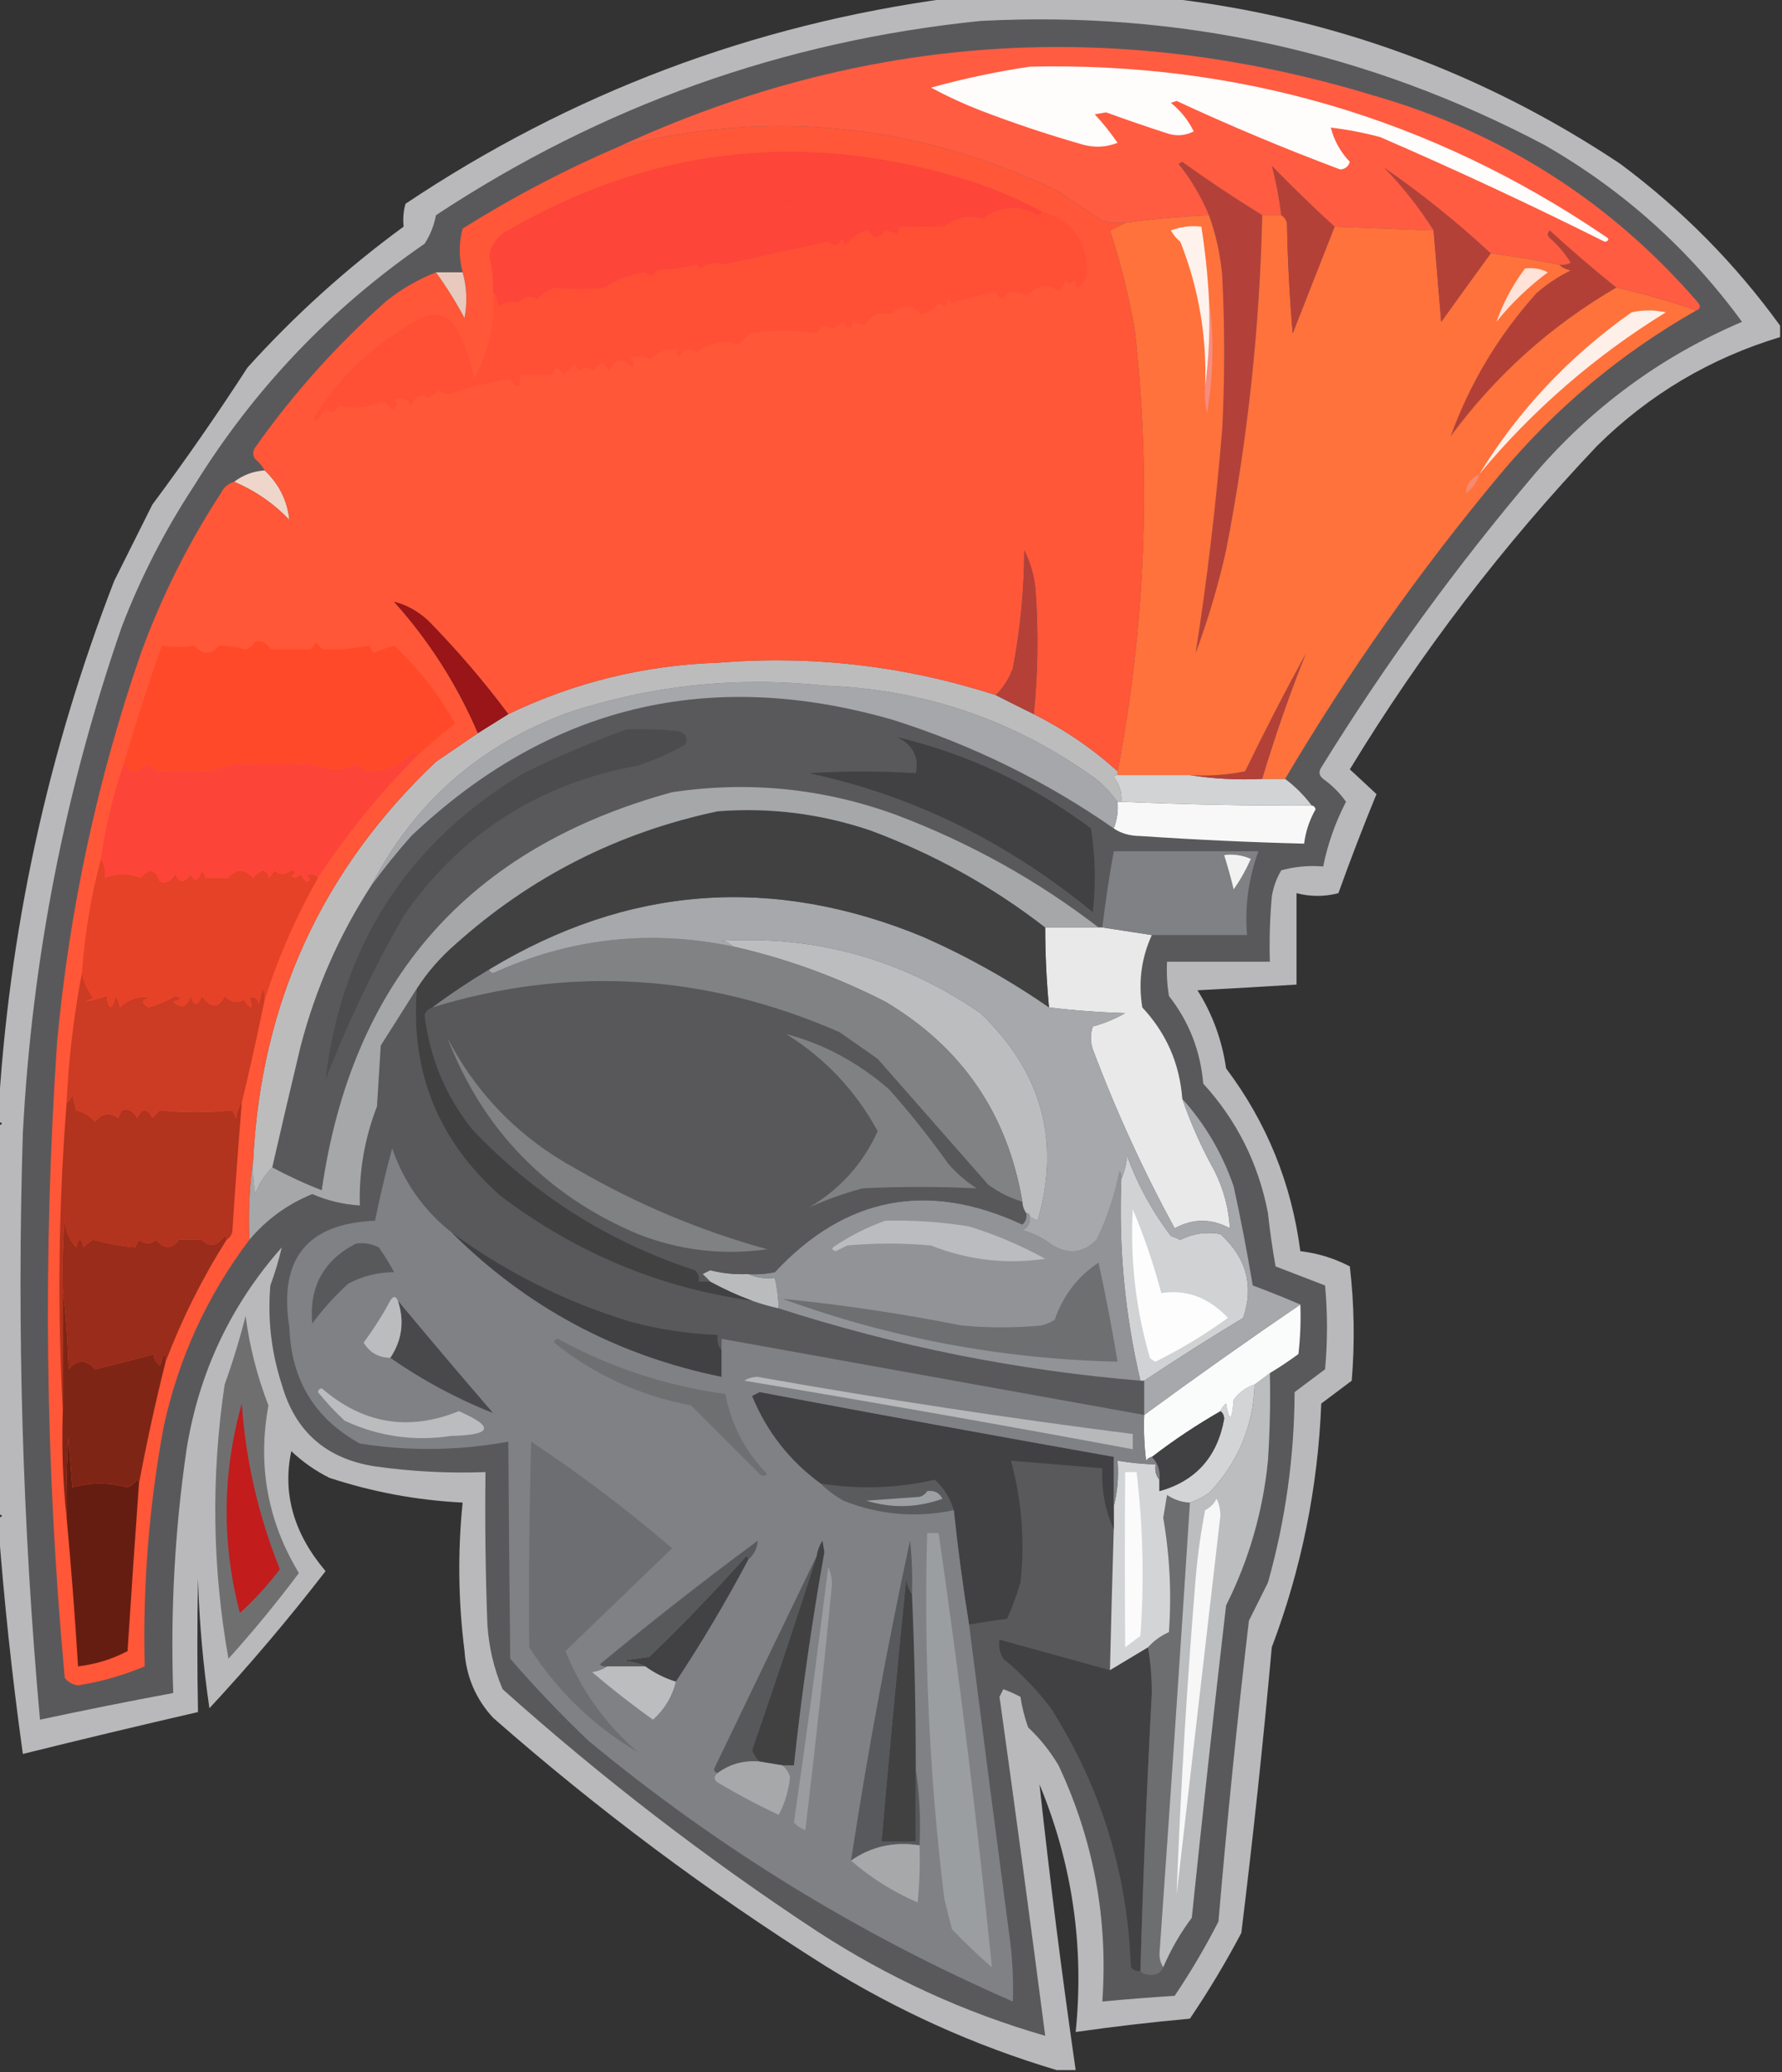 <?xml version="1.0" encoding="UTF-8"?>
<!DOCTYPE svg PUBLIC "-//W3C//DTD SVG 1.1//EN" "http://www.w3.org/Graphics/SVG/1.1/DTD/svg11.dtd">
<svg xmlns="http://www.w3.org/2000/svg" version="1.1" width="468px" height="544px" style="shape-rendering:geometricPrecision; text-rendering:geometricPrecision; image-rendering:optimizeQuality; fill-rule:evenodd; clip-rule:evenodd" xmlns:xlink="http://www.w3.org/1999/xlink">
<rect width="100%" height="100%" fill="#333333" stroke="none"/>
<g><path style="opacity:0.857" fill="#cfd0d2" d="M 249.5,-0.5 C 268.5,-0.5 287.5,-0.5 306.5,-0.5C 349.694,4.434 389.361,18.934 425.5,43C 441.735,55.068 455.735,69.235 467.5,85.5C 467.5,86.5 467.5,87.5 467.5,88.5C 449.118,94.062 433.118,103.562 419.5,117C 394.767,143.057 373.1,171.39 354.5,202C 356.875,204.176 359.208,206.343 361.5,208.5C 357.97,217.088 354.637,225.755 351.5,234.5C 347.861,235.46 344.195,235.46 340.5,234.5C 340.5,242.5 340.5,250.5 340.5,258.5C 331.841,259.037 323.174,259.537 314.5,260C 318.448,266.284 320.948,273.118 322,280.5C 332.686,294.707 339.186,310.707 341.5,328.5C 346.067,329.022 350.4,330.355 354.5,332.5C 355.666,342.483 355.832,352.483 355,362.5C 352.333,364.5 349.667,366.5 347,368.5C 346.118,390.576 341.785,411.909 334,432.5C 331.743,457.556 329.076,482.556 326,507.5C 321.898,515.262 317.398,522.762 312.5,530C 302.456,530.912 292.456,532.079 282.5,533.5C 284.782,510.969 281.615,489.303 273,468.5C 275.721,493.505 278.888,518.505 282.5,543.5C 280.833,543.5 279.167,543.5 277.5,543.5C 256.01,537.092 235.677,527.925 216.5,516C 185.805,496.643 156.805,474.977 129.5,451C 124.955,446.072 122.455,440.239 122,433.5C 120.349,420.487 120.183,407.487 121.5,394.5C 109.521,393.904 97.854,391.737 86.5,388C 82.817,386.159 79.484,383.826 76.5,381C 74.154,392.159 77.154,402.659 85.5,412.5C 75.896,424.94 65.73,436.94 55,448.5C 53.34,437.225 52.34,425.892 52,414.5C 51.778,426.173 51.778,437.84 52,449.5C 36.637,453.039 21.304,456.706 6,460.5C 3.167,440.11 1,419.776 -0.5,399.5C -0.5,399.167 -0.5,398.833 -0.5,398.5C 0.833,398.167 0.833,397.833 -0.5,397.5C -0.5,363.5 -0.5,329.5 -0.5,295.5C 0.833,295.167 0.833,294.833 -0.5,294.5C -0.5,294.167 -0.5,293.833 -0.5,293.5C 2.21,244.981 12.377,197.981 30,152.5C 33.333,145.833 36.667,139.167 40,132.5C 48.723,120.776 57.056,108.776 65,96.5C 77.421,82.744 91.087,70.411 106,59.5C 105.782,57.413 105.949,55.413 106.5,53.5C 149.945,24.461 197.612,6.461 249.5,-0.5 Z"/></g>
<g><path style="opacity:1" fill="#59595b" d="M 257.5,5.5 C 309.866,2.76 359.199,13.593 405.5,38C 426.141,49.808 443.474,65.308 457.5,84.5C 436.27,93.544 418.103,106.878 403,124.5C 382.399,148.766 363.733,174.433 347,201.5C 346.251,202.635 346.417,203.635 347.5,204.5C 349.833,206.167 351.833,208.167 353.5,210.5C 350.7,215.9 348.7,221.566 347.5,227.5C 343.774,227.177 340.107,227.511 336.5,228.5C 335.208,230.667 334.375,233 334,235.5C 333.501,241.157 333.334,246.824 333.5,252.5C 324.5,252.5 315.5,252.5 306.5,252.5C 306.335,255.518 306.502,258.518 307,261.5C 312.271,268.226 315.271,275.893 316,284.5C 324.84,294.18 330.507,305.513 333,318.5C 333.503,323.19 334.17,327.857 335,332.5C 339.333,334.167 343.667,335.833 348,337.5C 348.667,344.833 348.667,352.167 348,359.5C 345.333,361.5 342.667,363.5 340,365.5C 339.928,382.486 337.594,399.152 333,415.5C 331.333,418.833 329.667,422.167 328,425.5C 324.908,451.787 322.241,478.121 320,504.5C 316.545,511.247 312.711,517.747 308.5,524C 302.151,524.406 295.817,524.906 289.5,525.5C 291.037,503.763 287.204,483.096 278,463.5C 275.814,459.802 273.147,456.468 270,453.5C 269.08,450.899 268.413,448.232 268,445.5C 266.559,444.74 265.059,444.074 263.5,443.5C 263.167,444.167 262.833,444.833 262.5,445.5C 266.646,475.149 270.646,504.816 274.5,534.5C 253.229,528.369 233.229,519.202 214.5,507C 185.467,487.891 157.967,466.725 132,443.5C 129.708,438.093 128.374,432.426 128,426.5C 127.5,413.171 127.333,399.837 127.5,386.5C 117.776,386.859 108.109,386.359 98.5,385C 85.672,383.022 77.505,375.855 74,363.5C 71.252,355.019 70.252,346.353 71,337.5C 72.243,334.117 73.243,330.784 74,327.5C 60.585,342.667 52.252,360.334 49,380.5C 45.903,401.712 44.736,423.045 45.5,444.5C 33.784,446.68 22.117,449.013 10.5,451.5C 5.905,400.271 4.405,348.938 6,297.5C 8.392,251.876 17.058,207.543 32,164.5C 37.011,151.478 43.344,139.145 51,127.5C 66.699,102.133 86.865,80.966 111.5,64C 112.971,61.757 113.971,59.257 114.5,56.5C 158.011,27.775 205.678,10.775 257.5,5.5 Z"/></g>
<g><path style="opacity:1" fill="#414042" d="M 291.5,438.5 C 294.833,436.5 298.167,434.5 301.5,432.5C 302.166,436.319 302.499,440.319 302.5,444.5C 301.2,468.824 300.2,493.157 299.5,517.5C 298.504,517.586 297.671,517.252 297,516.5C 296.145,491.853 289.145,469.186 276,448.5C 272.352,443.685 268.185,439.352 263.5,435.5C 262.548,433.955 262.215,432.288 262.5,430.5C 272.123,433.15 281.79,435.816 291.5,438.5 Z"/></g>
<g><path style="opacity:1" fill="#6c6e70" d="M 312.5,394.5 C 309.963,434.003 307.296,473.503 304.5,513C 304.514,514.385 304.848,515.551 305.5,516.5C 304.866,517.947 303.699,518.613 302,518.5C 300.93,518.472 300.097,518.139 299.5,517.5C 300.2,493.157 301.2,468.824 302.5,444.5C 302.499,440.319 302.166,436.319 301.5,432.5C 303,430.821 304.833,429.488 307,428.5C 307.719,418.441 307.219,408.441 305.5,398.5C 305.833,396.5 306.167,394.5 306.5,392.5C 308.323,393.747 310.323,394.414 312.5,394.5 Z"/></g>
<g><path style="opacity:1" fill="#706f70" d="M 64.5,345.5 C 65.532,353.464 67.532,361.297 70.5,369C 67.612,384.76 70.278,399.427 78.5,413C 72.697,420.758 66.53,428.258 60,435.5C 55.735,411.564 55.402,387.564 59,363.5C 61.129,357.58 62.962,351.58 64.5,345.5 Z"/></g>
<g><path style="opacity:1" fill="#d3d4d6" d="M 329.5,363.5 C 329.095,374.559 325.095,384.059 317.5,392C 315.922,393.094 314.255,393.928 312.5,394.5C 310.323,394.414 308.323,393.747 306.5,392.5C 306.167,394.5 305.833,396.5 305.5,398.5C 307.219,408.441 307.719,418.441 307,428.5C 304.833,429.488 303,430.821 301.5,432.5C 298.167,434.5 294.833,436.5 291.5,438.5C 291.798,426.165 292.132,413.832 292.5,401.5C 292.5,399.5 292.5,397.5 292.5,395.5C 293.483,391.702 293.817,387.702 293.5,383.5C 296.807,384.051 300.14,384.384 303.5,384.5C 303.232,386.099 303.566,387.432 304.5,388.5C 304.5,389.5 304.5,390.5 304.5,391.5C 314.04,388.825 319.706,382.492 321.5,372.5C 321.457,371.584 321.124,370.917 320.5,370.5C 320.783,369.711 321.283,369.044 322,368.5C 322.869,373.508 323.536,373.175 324,367.5C 325.432,365.561 327.265,364.228 329.5,363.5 Z"/></g>
<g><path style="opacity:1" fill="#5a5b5d" d="M 250.5,396.5 C 240.553,398.572 230.887,397.738 221.5,394C 219.253,392.723 217.253,391.223 215.5,389.5C 225.582,391.088 235.582,390.754 245.5,388.5C 247.897,390.662 249.564,393.329 250.5,396.5 Z"/></g>
<g><path style="opacity:1" fill="#fbfbfb" d="M 295.5,386.5 C 296.5,386.5 297.5,386.5 298.5,386.5C 300.196,400.812 300.53,415.146 299.5,429.5C 298.167,430.5 296.833,431.5 295.5,432.5C 295.397,417.236 295.397,401.903 295.5,386.5 Z"/></g>
<g><path style="opacity:1" fill="#c21c1d" d="M 63.5,368.5 C 64.516,383.407 67.849,397.907 73.5,412C 70.363,416.138 66.863,419.971 63,423.5C 58.192,405.112 58.358,386.778 63.5,368.5 Z"/></g>
<g><path style="opacity:1" fill="#414042" d="M 320.5,370.5 C 321.124,370.917 321.457,371.584 321.5,372.5C 319.706,382.492 314.04,388.825 304.5,391.5C 304.5,390.5 304.5,389.5 304.5,388.5C 304.741,386.114 304.075,384.114 302.5,382.5C 308.246,378.082 314.246,374.082 320.5,370.5 Z"/></g>
<g><path style="opacity:1" fill="#414042" d="M 292.5,395.5 C 292.5,397.5 292.5,399.5 292.5,401.5C 290.24,396.527 289.24,391.194 289.5,385.5C 281.5,384.833 273.5,384.167 265.5,383.5C 268.356,393.962 269.189,404.629 268,415.5C 267.025,418.76 265.858,421.927 264.5,425C 261.146,425.455 257.813,425.955 254.5,426.5C 252.907,416.673 251.574,406.673 250.5,396.5C 249.564,393.329 247.897,390.662 245.5,388.5C 235.582,390.754 225.582,391.088 215.5,389.5C 207.348,383.534 201.348,375.868 197.5,366.5C 198.167,366.167 198.833,365.833 199.5,365.5C 230.501,371.336 261.501,377.002 292.5,382.5C 292.5,386.833 292.5,391.167 292.5,395.5 Z"/></g>
<g><path style="opacity:1" fill="#bbbdbf" d="M 333.5,360.5 C 333.666,368.174 333.5,375.841 333,383.5C 331.662,396.902 327.995,409.569 322,421.5C 318.835,448.817 315.835,476.15 313,503.5C 309.983,507.534 307.483,511.867 305.5,516.5C 304.848,515.551 304.514,514.385 304.5,513C 307.296,473.503 309.963,434.003 312.5,394.5C 314.255,393.928 315.922,393.094 317.5,392C 325.095,384.059 329.095,374.559 329.5,363.5C 330.833,362.5 332.167,361.5 333.5,360.5 Z"/></g>
<g><path style="opacity:1" fill="#f7f7f7" d="M 319.5,393.5 C 320.158,394.793 320.492,396.293 320.5,398C 316.666,431.168 312.833,464.335 309,497.5C 310.056,469.817 311.723,442.151 314,414.5C 314.505,408.45 315.339,402.45 316.5,396.5C 317.855,395.812 318.855,394.812 319.5,393.5 Z"/></g>
<g><path style="opacity:1" fill="#fafbfb" d="M 341.5,342.5 C 341.666,346.846 341.499,351.179 341,355.5C 338.557,357.301 336.057,358.968 333.5,360.5C 332.167,361.5 330.833,362.5 329.5,363.5C 327.265,364.228 325.432,365.561 324,367.5C 323.536,373.175 322.869,373.508 322,368.5C 321.283,369.044 320.783,369.711 320.5,370.5C 314.246,374.082 308.246,378.082 302.5,382.5C 301.883,382.611 301.383,382.944 301,383.5C 300.501,379.514 300.334,375.514 300.5,371.5C 314.02,361.578 327.687,351.911 341.5,342.5 Z"/></g>
<g><path style="opacity:1" fill="#b9bbbd" d="M 196.5,334.5 C 198.607,335.468 200.941,335.802 203.5,335.5C 204.092,338.127 204.425,340.794 204.5,343.5C 202.106,342.985 199.772,342.319 197.5,341.5C 193.679,340.088 190.013,338.422 186.5,336.5C 185.909,335.849 185.243,335.182 184.5,334.5C 185.167,334.167 185.833,333.833 186.5,333.5C 189.783,334.327 193.116,334.66 196.5,334.5 Z"/></g>
<g><path style="opacity:1" fill="#414143" d="M 118.5,323.5 C 132.719,333.943 148.385,341.776 165.5,347C 173.042,349.035 180.709,350.202 188.5,350.5C 188.232,352.099 188.566,353.432 189.5,354.5C 189.5,356.833 189.5,359.167 189.5,361.5C 161.943,355.891 138.276,343.225 118.5,323.5 Z"/></g>
<g><path style="opacity:1" fill="#d0d2d4" d="M 300.5,362.5 C 300.167,362.5 299.833,362.5 299.5,362.5C 295.417,345.087 293.751,327.42 294.5,309.5C 295.309,307.708 295.809,305.708 296,303.5C 298.803,311.11 302.636,318.11 307.5,324.5C 308.333,324.833 309.167,325.167 310,325.5C 313.345,323.859 316.845,323.359 320.5,324C 327.336,330.237 329.336,337.571 326.5,346C 317.682,351.329 309.015,356.829 300.5,362.5 Z"/></g>
<g><path style="opacity:1" fill="#fdfdfd" d="M 297.5,317.5 C 300.446,324.5 302.946,331.834 305,339.5C 311.558,338.48 317.392,340.647 322.5,346C 316.499,350.336 310.166,354.169 303.5,357.5C 302.914,357.291 302.414,356.957 302,356.5C 298.284,343.769 296.784,330.769 297.5,317.5 Z"/></g>
<g><path style="opacity:1" fill="#919396" d="M 294.5,309.5 C 293.751,327.42 295.417,345.087 299.5,362.5C 267.041,359.799 235.375,353.466 204.5,343.5C 204.425,340.794 204.092,338.127 203.5,335.5C 200.941,335.802 198.607,335.468 196.5,334.5C 198.857,334.663 201.19,334.497 203.5,334C 221.994,314.141 243.661,309.974 268.5,321.5C 269.386,320.675 269.719,319.675 269.5,318.5C 270.167,318.5 270.5,318.833 270.5,319.5C 270.64,321.124 269.973,322.29 268.5,323C 271.446,323.806 274.112,325.139 276.5,327C 280.776,329.468 284.609,328.968 288,325.5C 290.798,319.773 292.798,313.773 294,307.5C 294.464,308.094 294.631,308.761 294.5,309.5 Z"/></g>
<g><path style="opacity:1" fill="#6d6f71" d="M 288.5,331.5 C 290.344,339.859 292.011,348.526 293.5,357.5C 263.158,356.834 233.824,351.334 205.5,341C 221.225,342.564 236.892,344.898 252.5,348C 259.5,348.667 266.5,348.667 273.5,348C 274.766,347.691 275.933,347.191 277,346.5C 279.168,340.173 283.001,335.173 288.5,331.5 Z"/></g>
<g><path style="opacity:1" fill="#babcbf" d="M 232.5,320.5 C 239.881,320.314 247.214,320.814 254.5,322C 261.487,324.16 268.154,326.993 274.5,330.5C 264.221,332.013 254.221,330.847 244.5,327C 237.167,326.333 229.833,326.333 222.5,327C 221.5,327.5 220.5,328 219.5,328.5C 218.304,328.154 218.304,327.654 219.5,327C 223.657,324.255 227.99,322.088 232.5,320.5 Z"/></g>
<g><path style="opacity:1" fill="#808184" d="M 118.5,323.5 C 138.276,343.225 161.943,355.891 189.5,361.5C 189.5,359.167 189.5,356.833 189.5,354.5C 189.5,353.5 189.5,352.5 189.5,351.5C 226.523,358.178 263.523,364.845 300.5,371.5C 300.334,375.514 300.501,379.514 301,383.5C 301.383,382.944 301.883,382.611 302.5,382.5C 304.075,384.114 304.741,386.114 304.5,388.5C 303.566,387.432 303.232,386.099 303.5,384.5C 300.14,384.384 296.807,384.051 293.5,383.5C 293.817,387.702 293.483,391.702 292.5,395.5C 292.5,391.167 292.5,386.833 292.5,382.5C 261.501,377.002 230.501,371.336 199.5,365.5C 198.833,365.833 198.167,366.167 197.5,366.5C 201.348,375.868 207.348,383.534 215.5,389.5C 217.253,391.223 219.253,392.723 221.5,394C 230.887,397.738 240.553,398.572 250.5,396.5C 251.574,406.673 252.907,416.673 254.5,426.5C 257.923,453.466 261.423,480.466 265,507.5C 265.867,513.493 266.2,519.493 266,525.5C 225.472,507.835 188.305,485.001 154.5,457C 147.302,450.136 140.468,442.97 134,435.5C 133.785,416.478 133.618,397.478 133.5,378.5C 120.54,380.891 107.54,381.058 94.5,379C 82.612,372.417 76.445,362.251 76,348.5C 73.125,330.561 80.625,321.228 98.5,320.5C 99.785,314.132 101.285,307.799 103,301.5C 106.056,310.379 111.223,317.712 118.5,323.5 Z"/></g>
<g><path style="opacity:1" fill="#9a9c9f" d="M 217.5,411.5 C 218.158,412.793 218.492,414.293 218.5,416C 216.414,437.536 214.081,459.036 211.5,480.5C 210.328,480.081 209.328,479.415 208.5,478.5C 211.744,456.216 214.744,433.883 217.5,411.5 Z"/></g>
<g><path style="opacity:1" fill="#58595c" d="M 239.5,418.5 C 238.71,417.391 238.21,416.058 238,414.5C 235.666,437.495 233.499,460.495 231.5,483.5C 234.5,483.5 237.5,483.5 240.5,483.5C 240.5,477.167 240.5,470.833 240.5,464.5C 241.491,470.979 241.824,477.646 241.5,484.5C 234.802,483.455 228.802,484.788 223.5,488.5C 227.778,460.59 232.945,432.59 239,404.5C 239.499,409.155 239.666,413.821 239.5,418.5 Z"/></g>
<g><path style="opacity:1" fill="#bbbdbf" d="M 159.5,437.5 C 162.833,437.5 166.167,437.5 169.5,437.5C 171.938,439.267 174.605,440.601 177.5,441.5C 176.532,445.432 174.532,448.766 171.5,451.5C 165.985,447.575 160.652,443.408 155.5,439C 157.058,438.79 158.391,438.29 159.5,437.5 Z"/></g>
<g><path style="opacity:1" fill="#414142" d="M 239.5,418.5 C 240.177,433.824 240.51,449.157 240.5,464.5C 240.5,470.833 240.5,477.167 240.5,483.5C 237.5,483.5 234.5,483.5 231.5,483.5C 233.499,460.495 235.666,437.495 238,414.5C 238.21,416.058 238.71,417.391 239.5,418.5 Z"/></g>
<g><path style="opacity:1" fill="#57585a" d="M 214.5,408.5 C 209.028,425.582 203.362,442.582 197.5,459.5C 197.942,460.739 198.609,461.739 199.5,462.5C 195.393,462.123 191.726,463.123 188.5,465.5C 187.957,465.44 187.624,465.107 187.5,464.5C 196.521,445.73 205.521,427.064 214.5,408.5 Z"/></g>
<g><path style="opacity:1" fill="#414142" d="M 205.5,463.5 C 203.5,463.167 201.5,462.833 199.5,462.5C 198.609,461.739 197.942,460.739 197.5,459.5C 203.362,442.582 209.028,425.582 214.5,408.5C 214.709,407.078 215.209,405.745 216,404.5C 216.167,405.5 216.333,406.5 216.5,407.5C 213.183,426.072 210.516,444.738 208.5,463.5C 207.5,463.5 206.5,463.5 205.5,463.5 Z"/></g>
<g><path style="opacity:1" fill="#424143" d="M 196.5,409.5 C 190.656,420.533 184.322,431.199 177.5,441.5C 174.605,440.601 171.938,439.267 169.5,437.5C 167.708,436.691 165.708,436.191 163.5,436C 165.833,435.667 168.167,435.333 170.5,435C 179.364,426.47 187.864,417.637 196,408.5C 196.399,408.728 196.565,409.062 196.5,409.5 Z"/></g>
<g><path style="opacity:1" fill="#58595b" d="M 196.5,409.5 C 196.565,409.062 196.399,408.728 196,408.5C 187.864,417.637 179.364,426.47 170.5,435C 168.167,435.333 165.833,435.667 163.5,436C 165.708,436.191 167.708,436.691 169.5,437.5C 166.167,437.5 162.833,437.5 159.5,437.5C 158.761,437.631 158.094,437.464 157.5,437C 171.047,425.785 184.88,414.952 199,404.5C 198.903,406.459 198.07,408.125 196.5,409.5 Z"/></g>
<g><path style="opacity:1" fill="#9da0a2" d="M 243.5,391.5 C 245.346,391.222 246.68,391.889 247.5,393.5C 240.885,395.885 234.219,396.051 227.5,394C 232.167,393.667 236.833,393.333 241.5,393C 242.416,392.722 243.082,392.222 243.5,391.5 Z"/></g>
<g><path style="opacity:1" fill="#6d6e71" d="M 139.5,378.5 C 152.387,387.048 164.721,396.381 176.5,406.5C 167.14,415.528 157.807,424.528 148.5,433.5C 152.666,443.841 159,452.675 167.5,460C 155.95,453.244 146.45,444.077 139,432.5C 138.833,414.502 139,396.502 139.5,378.5 Z"/></g>
<g><path style="opacity:1" fill="#b6b8ba" d="M 195.5,362.5 C 196.449,361.848 197.615,361.514 199,361.5C 231.717,367.314 264.55,372.314 297.5,376.5C 297.5,377.833 297.5,379.167 297.5,380.5C 263.594,374.193 229.594,368.193 195.5,362.5 Z"/></g>
<g><path style="opacity:1" fill="#babcbe" d="M 83.5,365.5 C 83.56,364.957 83.893,364.624 84.5,364.5C 95.34,373.842 107.34,375.842 120.5,370.5C 129.953,374.603 129.286,376.77 118.5,377C 108.734,378.475 99.4,377.142 90.5,373C 87.933,370.604 85.6,368.104 83.5,365.5 Z"/></g>
<g><path style="opacity:1" fill="#6d6f71" d="M 145.5,352.5 C 145.56,351.957 145.893,351.624 146.5,351.5C 160.274,359.036 174.94,363.869 190.5,366C 192.062,374.126 195.729,381.126 201.5,387C 200.833,387.667 200.167,387.667 199.5,387C 193.5,381 187.5,375 181.5,369C 168.079,366.454 156.079,360.954 145.5,352.5 Z"/></g>
<g><path style="opacity:1" fill="#49494b" d="M 104.5,341.5 C 112.697,351.355 121.03,361.188 129.5,371C 119.981,367.239 110.981,362.406 102.5,356.5C 105.587,351.885 106.254,346.885 104.5,341.5 Z"/></g>
<g><path style="opacity:1" fill="#babcbe" d="M 104.5,341.5 C 106.254,346.885 105.587,351.885 102.5,356.5C 99.415,356.458 97.081,355.125 95.5,352.5C 98.083,349.003 100.416,345.336 102.5,341.5C 103.257,340.227 103.923,340.227 104.5,341.5 Z"/></g>
<g><path style="opacity:1" fill="#58595b" d="M 93.5,326.5 C 95.604,326.201 97.604,326.534 99.5,327.5C 100.959,329.583 102.292,331.75 103.5,334C 99.232,334.031 95.232,335.031 91.5,337C 87.964,340.201 84.797,343.701 82,347.5C 81.147,337.868 84.981,330.868 93.5,326.5 Z"/></g>
<g><path style="opacity:1" fill="#e9e9ea" d="M 274.5,243.5 C 279.167,243.5 283.833,243.5 288.5,243.5C 288.833,243.5 289.167,243.5 289.5,243.5C 293.833,244.167 298.167,244.833 302.5,245.5C 299.745,251.525 298.912,257.859 300,264.5C 306.307,271.249 309.807,279.249 310.5,288.5C 312.741,294.991 315.574,301.324 319,307.5C 321.38,312.294 322.713,317.294 323,322.5C 318.134,319.861 313.301,319.861 308.5,322.5C 300.232,307.3 293.066,291.634 287,275.5C 286.333,273.5 286.333,271.5 287,269.5C 289.96,268.714 292.794,267.548 295.5,266C 288.754,265.795 282.087,265.295 275.5,264.5C 274.835,257.52 274.502,250.52 274.5,243.5 Z"/></g>
<g><path style="opacity:1" fill="#58585b" d="M 268.5,315.5 C 268.557,316.609 268.89,317.609 269.5,318.5C 269.719,319.675 269.386,320.675 268.5,321.5C 243.661,309.974 221.994,314.141 203.5,334C 201.19,334.497 198.857,334.663 196.5,334.5C 193.116,334.66 189.783,334.327 186.5,333.5C 185.833,333.833 185.167,334.167 184.5,334.5C 185.243,335.182 185.909,335.849 186.5,336.5C 185.5,336.5 184.5,336.5 183.5,336.5C 183.719,335.325 183.386,334.325 182.5,333.5C 159.816,326.082 140.316,313.748 124,296.5C 117.015,287.721 112.848,277.721 111.5,266.5C 111.855,265.478 112.522,264.811 113.5,264.5C 149.652,253.452 185.319,255.619 220.5,271C 223.833,273.333 227.167,275.667 230.5,278C 240.167,289 249.833,300 259.5,311C 262.286,313.06 265.286,314.56 268.5,315.5 Z"/></g>
<g><path style="opacity:1" fill="#7f8183" d="M 117.5,272.5 C 125.258,287.425 136.591,298.925 151.5,307C 167.226,316.134 183.893,323.134 201.5,328C 189.768,329.622 178.435,328.288 167.5,324C 143.468,313.804 126.802,296.637 117.5,272.5 Z"/></g>
<g><path style="opacity:1" fill="#7f8183" d="M 206.5,271.5 C 216.317,274.086 225.317,278.919 233.5,286C 239.028,292.227 244.194,298.727 249,305.5C 251.205,308.04 253.705,310.207 256.5,312C 246.526,311.502 236.526,311.502 226.5,312C 221.57,313.347 216.904,315.014 212.5,317C 220.657,312.181 226.657,305.514 230.5,297C 224.768,286.432 216.768,277.932 206.5,271.5 Z"/></g>
<g><path style="opacity:1" fill="#bbbdbf" d="M 270.5,319.5 C 270.5,318.833 270.167,318.5 269.5,318.5C 268.89,317.609 268.557,316.609 268.5,315.5C 264.602,292.437 252.602,274.937 232.5,263C 219.731,256.467 206.398,251.634 192.5,248.5C 191.737,247.732 190.737,247.232 189.5,247C 214.34,245.543 237.006,251.877 257.5,266C 273.6,281.421 278.6,299.588 272.5,320.5C 271.817,320.137 271.15,319.804 270.5,319.5 Z"/></g>
<g><path style="opacity:1" fill="#808284" d="M 192.5,248.5 C 206.398,251.634 219.731,256.467 232.5,263C 252.602,274.937 264.602,292.437 268.5,315.5C 265.286,314.56 262.286,313.06 259.5,311C 249.833,300 240.167,289 230.5,278C 227.167,275.667 223.833,273.333 220.5,271C 185.319,255.619 149.652,253.452 113.5,264.5C 118.328,260.919 123.328,257.585 128.5,254.5C 128.56,255.043 128.893,255.376 129.5,255.5C 149.673,246.311 170.673,243.977 192.5,248.5 Z"/></g>
<g><path style="opacity:1" fill="#a6a8ab" d="M 275.5,264.5 C 282.087,265.295 288.754,265.795 295.5,266C 292.794,267.548 289.96,268.714 287,269.5C 286.333,271.5 286.333,273.5 287,275.5C 293.066,291.634 300.232,307.3 308.5,322.5C 313.301,319.861 318.134,319.861 323,322.5C 322.713,317.294 321.38,312.294 319,307.5C 315.574,301.324 312.741,294.991 310.5,288.5C 316.5,295.148 321,302.815 324,311.5C 325.882,320.124 327.548,328.79 329,337.5C 333.289,339.091 337.456,340.758 341.5,342.5C 327.687,351.911 314.02,361.578 300.5,371.5C 300.5,368.5 300.5,365.5 300.5,362.5C 309.015,356.829 317.682,351.329 326.5,346C 329.336,337.571 327.336,330.237 320.5,324C 316.845,323.359 313.345,323.859 310,325.5C 309.167,325.167 308.333,324.833 307.5,324.5C 302.636,318.11 298.803,311.11 296,303.5C 295.809,305.708 295.309,307.708 294.5,309.5C 294.631,308.761 294.464,308.094 294,307.5C 292.798,313.773 290.798,319.773 288,325.5C 284.609,328.968 280.776,329.468 276.5,327C 274.112,325.139 271.446,323.806 268.5,323C 269.973,322.29 270.64,321.124 270.5,319.5C 271.15,319.804 271.817,320.137 272.5,320.5C 278.6,299.588 273.6,281.421 257.5,266C 237.006,251.877 214.34,245.543 189.5,247C 190.737,247.232 191.737,247.732 192.5,248.5C 170.673,243.977 149.673,246.311 129.5,255.5C 128.893,255.376 128.56,255.043 128.5,254.5C 164.945,232.475 202.945,229.642 242.5,246C 254.169,251.163 265.169,257.33 275.5,264.5 Z"/></g>
<g><path style="opacity:1" fill="#808184" d="M 302.5,245.5 C 298.167,244.833 293.833,244.167 289.5,243.5C 290.278,236.932 291.278,230.265 292.5,223.5C 305.167,223.5 317.833,223.5 330.5,223.5C 327.897,230.564 326.897,237.898 327.5,245.5C 319.167,245.5 310.833,245.5 302.5,245.5 Z"/></g>
<g><path style="opacity:1" fill="#f2f2f3" d="M 321.5,224.5 C 323.924,224.192 326.257,224.526 328.5,225.5C 327.253,228.329 325.753,230.995 324,233.5C 323.261,230.454 322.428,227.454 321.5,224.5 Z"/></g>
<g><path style="opacity:1" fill="#414142" d="M 274.5,243.5 C 274.502,250.52 274.835,257.52 275.5,264.5C 265.169,257.33 254.169,251.163 242.5,246C 202.945,229.642 164.945,232.475 128.5,254.5C 123.328,257.585 118.328,260.919 113.5,264.5C 112.522,264.811 111.855,265.478 111.5,266.5C 112.848,277.721 117.015,287.721 124,296.5C 140.316,313.748 159.816,326.082 182.5,333.5C 183.386,334.325 183.719,335.325 183.5,336.5C 184.5,336.5 185.5,336.5 186.5,336.5C 190.013,338.422 193.679,340.088 197.5,341.5C 173.307,338.143 151.307,328.976 131.5,314C 115.062,299.523 107.729,281.356 109.5,259.5C 112.251,255.243 115.584,251.41 119.5,248C 139.325,230.199 162.325,218.532 188.5,213C 202.169,211.953 215.502,213.619 228.5,218C 245.247,224.201 260.58,232.701 274.5,243.5 Z"/></g>
<g><path style="opacity:1" fill="#f8f8f8" d="M 293.5,210.5 C 293.833,210.5 294.167,210.5 294.5,210.5C 311.156,211.24 327.823,211.574 344.5,211.5C 345.043,211.56 345.376,211.893 345.5,212.5C 343.895,215.314 342.895,218.314 342.5,221.5C 328.155,221.133 313.822,220.466 299.5,219.5C 296.731,219.471 294.397,218.805 292.5,217.5C 293.369,215.283 293.702,212.95 293.5,210.5 Z"/></g>
<g><path style="opacity:1" fill="#a5a7a9" d="M 288.5,243.5 C 283.833,243.5 279.167,243.5 274.5,243.5C 260.58,232.701 245.247,224.201 228.5,218C 215.502,213.619 202.169,211.953 188.5,213C 162.325,218.532 139.325,230.199 119.5,248C 115.584,251.41 112.251,255.243 109.5,259.5C 106.358,264.436 103.191,269.436 100,274.5C 99.667,279.833 99.333,285.167 99,290.5C 95.763,298.854 94.263,307.521 94.5,316.5C 90.177,316.227 86.01,315.227 82,313.5C 75.512,316.156 70.012,320.156 65.5,325.5C 65.175,318.313 65.509,311.313 66.5,304.5C 66.335,307.518 66.502,310.518 67,313.5C 68.026,310.761 69.526,308.428 71.5,306.5C 75.687,308.76 80.021,310.76 84.5,312.5C 92.408,257.436 123.074,222.603 176.5,208C 196.664,204.979 216.331,206.979 235.5,214C 254.747,221.283 272.413,231.116 288.5,243.5 Z"/></g>
<g><path style="opacity:1" fill="#d1d3d4" d="M 293.5,203.5 C 299.833,203.5 306.167,203.5 312.5,203.5C 318.645,204.49 324.978,204.823 331.5,204.5C 333.5,204.5 335.5,204.5 337.5,204.5C 340.167,206.5 342.5,208.833 344.5,211.5C 327.823,211.574 311.156,211.24 294.5,210.5C 294.683,208.064 294.016,205.897 292.5,204C 292.728,203.601 293.062,203.435 293.5,203.5 Z"/></g>
<g><path style="opacity:1" fill="#b34138" d="M 331.5,204.5 C 324.978,204.823 318.645,204.49 312.5,203.5C 317.43,203.803 322.263,203.469 327,202.5C 332.078,192.01 337.411,181.677 343,171.5C 338.701,182.225 334.868,193.225 331.5,204.5 Z"/></g>
<g><path style="opacity:1" fill="#414042" d="M 235.5,193.5 C 253.894,197.856 270.894,205.856 286.5,217.5C 287.665,224.811 287.831,232.144 287,239.5C 264.492,220.989 239.659,208.822 212.5,203C 221.887,202.418 231.22,202.418 240.5,203C 241.411,198.684 239.745,195.518 235.5,193.5 Z"/></g>
<g><path style="opacity:1" fill="#4c4c4e" d="M 164.5,191.5 C 169.179,191.334 173.845,191.501 178.5,192C 180.158,192.725 180.658,193.892 180,195.5C 176.051,197.71 171.884,199.543 167.5,201C 141.378,205.788 120.878,218.955 106,240.5C 98.069,254.361 91.235,268.694 85.5,283.5C 89.665,248.167 106.998,221.334 137.5,203C 146.442,198.643 155.442,194.81 164.5,191.5 Z"/></g>
<g><path style="opacity:1" fill="#a5a7aa" d="M 293.5,210.5 C 293.702,212.95 293.369,215.283 292.5,217.5C 274.728,205.115 255.395,195.615 234.5,189C 186.278,175.099 144.111,185.266 108,219.5C 104.257,223.732 100.757,228.065 97.5,232.5C 108.794,210.649 126.127,195.482 149.5,187C 171.294,179.885 193.627,177.552 216.5,180C 243.12,180.984 267.12,189.317 288.5,205C 290.373,206.704 292.04,208.537 293.5,210.5 Z"/></g>
<g><path style="opacity:1" fill="#bcbcbd" d="M 261.5,182.5 C 264.759,184.153 268.093,185.819 271.5,187.5C 279.527,191.511 286.86,196.511 293.5,202.5C 293.5,202.833 293.5,203.167 293.5,203.5C 293.062,203.435 292.728,203.601 292.5,204C 294.016,205.897 294.683,208.064 294.5,210.5C 294.167,210.5 293.833,210.5 293.5,210.5C 292.04,208.537 290.373,206.704 288.5,205C 267.12,189.317 243.12,180.984 216.5,180C 193.627,177.552 171.294,179.885 149.5,187C 126.127,195.482 108.794,210.649 97.5,232.5C 89.13,245.412 82.963,259.412 79,274.5C 76.432,285.177 73.932,295.844 71.5,306.5C 69.526,308.428 68.026,310.761 67,313.5C 66.502,310.518 66.335,307.518 66.5,304.5C 68.601,263.14 84.601,228.306 114.5,200C 118.195,197.49 121.862,194.99 125.5,192.5C 128.203,190.819 130.869,189.153 133.5,187.5C 150.853,179.161 169.186,174.661 188.5,174C 213.416,171.99 237.75,174.823 261.5,182.5 Z"/></g>
<g><path style="opacity:1" fill="#eed6ca" d="M 69.5,123.5 C 73.275,127.051 75.442,131.384 76,136.5C 71.837,132.166 67.003,128.832 61.5,126.5C 63.792,124.733 66.458,123.733 69.5,123.5 Z"/></g>
<g><path style="opacity:1" fill="#b34139" d="M 331.5,56.5 C 330.824,86.101 327.657,115.434 322,144.5C 319.931,153.705 317.264,162.705 314,171.5C 317.053,151.979 319.387,132.312 321,112.5C 321.667,99.167 321.667,85.833 321,72.5C 320.514,66.889 319.347,61.556 317.5,56.5C 315.486,51.643 312.819,47.143 309.5,43C 309.833,42.833 310.167,42.667 310.5,42.5C 317.357,47.425 324.357,52.092 331.5,56.5 Z"/></g>
<g><path style="opacity:1" fill="#b34037" d="M 424.5,75.5 C 407.384,85.442 392.884,98.442 381,114.5C 386.035,100.611 393.535,88.111 403.5,77C 406.228,74.608 409.228,72.608 412.5,71C 411.263,70.768 410.263,70.268 409.5,69.5C 410.552,69.65 411.552,69.483 412.5,69C 411.042,66.54 409.209,64.373 407,62.5C 406.333,61.833 406.333,61.167 407,60.5C 412.731,65.739 418.564,70.739 424.5,75.5 Z"/></g>
<g><path style="opacity:1" fill="#ff723b" d="M 317.5,56.5 C 319.347,61.556 320.514,66.889 321,72.5C 321.667,85.833 321.667,99.167 321,112.5C 319.387,132.312 317.053,151.979 314,171.5C 317.264,162.705 319.931,153.705 322,144.5C 327.657,115.434 330.824,86.101 331.5,56.5C 333.167,56.5 334.833,56.5 336.5,56.5C 337.222,56.917 337.722,57.584 338,58.5C 338.168,68.184 338.668,77.85 339.5,87.5C 343.173,78.144 346.84,68.81 350.5,59.5C 359.167,59.833 367.833,60.167 376.5,60.5C 377.167,68.343 377.833,76.343 378.5,84.5C 382.855,78.433 387.188,72.433 391.5,66.5C 397.54,67.284 403.54,68.284 409.5,69.5C 410.263,70.268 411.263,70.768 412.5,71C 409.228,72.608 406.228,74.608 403.5,77C 393.535,88.111 386.035,100.611 381,114.5C 392.884,98.442 407.384,85.442 424.5,75.5C 431.711,77.13 438.711,79.13 445.5,81.5C 425.819,92.668 408.653,107.002 394,124.5C 372.978,149.677 354.145,176.344 337.5,204.5C 335.5,204.5 333.5,204.5 331.5,204.5C 334.868,193.225 338.701,182.225 343,171.5C 337.411,181.677 332.078,192.01 327,202.5C 322.263,203.469 317.43,203.803 312.5,203.5C 306.167,203.5 299.833,203.5 293.5,203.5C 293.5,203.167 293.5,202.833 293.5,202.5C 300.86,164.067 302.36,125.4 298,86.5C 296.459,77.671 294.293,69.004 291.5,60.5C 292.949,59.828 294.282,59.161 295.5,58.5C 302.795,57.467 310.129,56.801 317.5,56.5 Z"/></g>
<g><path style="opacity:1" fill="#f58a70" d="M 388.5,124.5 C 387.969,126.544 386.802,128.211 385,129.5C 385.077,127.228 386.243,125.562 388.5,124.5 Z"/></g>
<g><path style="opacity:1" fill="#f68c7f" d="M 317.5,78.5 C 318.875,88.377 318.708,98.377 317,108.5C 316.503,106.19 316.337,103.857 316.5,101.5C 317.492,94.018 317.825,86.352 317.5,78.5 Z"/></g>
<g><path style="opacity:1" fill="#feefe9" d="M 388.5,124.5 C 398.845,107.651 412.178,93.485 428.5,82C 431.5,81.333 434.5,81.333 437.5,82C 418.881,93.447 402.548,107.614 388.5,124.5 Z"/></g>
<g><path style="opacity:1" fill="#ffe2d8" d="M 400.5,70.5 C 402.604,70.201 404.604,70.534 406.5,71.5C 401.436,75.276 396.936,79.609 393,84.5C 394.735,79.552 397.235,74.886 400.5,70.5 Z"/></g>
<g><path style="opacity:1" fill="#b44138" d="M 391.5,66.5 C 387.188,72.433 382.855,78.433 378.5,84.5C 377.833,76.343 377.167,68.343 376.5,60.5C 372.786,54.607 368.453,49.107 363.5,44C 373.249,50.743 382.582,58.243 391.5,66.5 Z"/></g>
<g><path style="opacity:1" fill="#fff2ed" d="M 317.5,78.5 C 317.825,86.352 317.492,94.018 316.5,101.5C 316.981,88.364 314.814,75.698 310,63.5C 308.978,62.646 308.145,61.646 307.5,60.5C 310.086,59.52 312.753,59.187 315.5,59.5C 316.494,65.796 317.16,72.13 317.5,78.5 Z"/></g>
<g><path style="opacity:1" fill="#b44138" d="M 350.5,59.5 C 346.84,68.81 343.173,78.144 339.5,87.5C 338.668,77.85 338.168,68.184 338,58.5C 337.722,57.584 337.222,56.917 336.5,56.5C 335.942,52.028 335.109,47.695 334,43.5C 339.395,49.064 344.895,54.397 350.5,59.5 Z"/></g>
<g><path style="opacity:1" fill="#ff5738" d="M 295.5,58.5 C 294.282,59.161 292.949,59.828 291.5,60.5C 294.293,69.004 296.459,77.671 298,86.5C 302.36,125.4 300.86,164.067 293.5,202.5C 286.86,196.511 279.527,191.511 271.5,187.5C 272.57,176.86 272.737,166.193 272,155.5C 271.743,151.623 270.743,147.957 269,144.5C 268.962,154.936 267.962,165.269 266,175.5C 264.974,178.239 263.474,180.572 261.5,182.5C 237.75,174.823 213.416,171.99 188.5,174C 169.186,174.661 150.853,179.161 133.5,187.5C 127.114,178.936 120.114,170.77 112.5,163C 109.801,160.49 106.801,158.824 103.5,158C 112.729,168.291 120.062,179.791 125.5,192.5C 121.862,194.99 118.195,197.49 114.5,200C 84.601,228.306 68.601,263.14 66.5,304.5C 65.509,311.313 65.175,318.313 65.5,325.5C 54.458,340.089 46.958,356.423 43,374.5C 39.139,395.309 37.473,416.309 38,437.5C 32.391,439.861 26.557,441.528 20.5,442.5C 19.006,442.291 17.839,441.624 17,440.5C 11.876,384.892 11.209,329.225 15,273.5C 18.253,238.562 25.587,204.562 37,171.5C 42.418,156.663 49.418,142.663 58,129.5C 58.759,127.937 59.926,126.937 61.5,126.5C 67.003,128.832 71.837,132.166 76,136.5C 75.442,131.384 73.275,127.051 69.5,123.5C 68.878,122.373 68.045,121.373 67,120.5C 66.333,119.5 66.333,118.5 67,117.5C 76.996,103.359 88.496,90.526 101.5,79C 105.48,75.845 109.814,73.345 114.5,71.5C 117.228,75.276 119.728,79.276 122,83.5C 122.762,79.413 122.596,75.413 121.5,71.5C 120.483,67.606 120.483,63.773 121.5,60C 134.625,51.771 148.292,44.604 162.5,38.5C 202.244,28.541 240.577,32.374 277.5,50C 281.5,52.667 285.5,55.333 289.5,58C 291.473,58.495 293.473,58.662 295.5,58.5 Z"/></g>
<g><path style="opacity:1" fill="#661d11" d="M 36.5,389.5 C 35.442,404.159 34.442,418.825 33.5,433.5C 29.4,435.645 25.067,436.978 20.5,437.5C 19.698,424.485 18.698,411.485 17.5,398.5C 17.334,391.492 17.5,384.492 18,377.5C 18.333,381.833 18.667,386.167 19,390.5C 23.803,389.188 28.636,389.188 33.5,390.5C 34.478,390.023 35.311,389.357 36,388.5C 36.399,388.728 36.565,389.062 36.5,389.5 Z"/></g>
<g><path style="opacity:1" fill="#7f2516" d="M 16.5,338.5 C 17.328,345.321 17.828,352.321 18,359.5C 20.333,356.833 22.667,356.833 25,359.5C 30.19,358.248 35.357,356.915 40.5,355.5C 40.296,356.529 40.796,357.529 42,358.5C 42.333,357.5 42.667,356.5 43,355.5C 43.464,356.094 43.631,356.761 43.5,357.5C 40.816,368.219 38.483,378.886 36.5,389.5C 36.565,389.062 36.399,388.728 36,388.5C 35.311,389.357 34.478,390.023 33.5,390.5C 28.636,389.188 23.803,389.188 19,390.5C 18.667,386.167 18.333,381.833 18,377.5C 17.5,384.492 17.334,391.492 17.5,398.5C 16.506,389.348 16.173,380.015 16.5,370.5C 16.5,359.833 16.5,349.167 16.5,338.5 Z"/></g>
<g><path style="opacity:1" fill="#992c1a" d="M 59.5,325.5 C 53.095,335.643 47.762,346.31 43.5,357.5C 43.631,356.761 43.464,356.094 43,355.5C 42.667,356.5 42.333,357.5 42,358.5C 40.796,357.529 40.296,356.529 40.5,355.5C 35.357,356.915 30.19,358.248 25,359.5C 22.667,356.833 20.333,356.833 18,359.5C 17.828,352.321 17.328,345.321 16.5,338.5C 16.334,332.158 16.5,325.825 17,319.5C 16.988,322.651 17.988,325.318 20,327.5C 20.667,324.833 21.333,324.833 22,327.5C 22.689,326.643 23.522,325.977 24.5,325.5C 28.338,326.525 32.005,327.192 35.5,327.5C 35.833,326.833 36.167,326.167 36.5,325.5C 38.042,326.747 39.542,326.747 41,325.5C 43.084,328.033 45.084,328.033 47,325.5C 49,325.5 51,325.5 53,325.5C 55.034,327.56 57.034,327.226 59,324.5C 59.399,324.728 59.565,325.062 59.5,325.5 Z"/></g>
<g><path style="opacity:1" fill="#b2331e" d="M 63.5,289.5 C 62.577,300.821 61.744,312.154 61,323.5C 60.722,324.416 60.222,325.082 59.5,325.5C 59.565,325.062 59.399,324.728 59,324.5C 57.034,327.226 55.034,327.56 53,325.5C 51,325.5 49,325.5 47,325.5C 45.084,328.033 43.084,328.033 41,325.5C 39.542,326.747 38.042,326.747 36.5,325.5C 36.167,326.167 35.833,326.833 35.5,327.5C 32.005,327.192 28.338,326.525 24.5,325.5C 23.522,325.977 22.689,326.643 22,327.5C 21.333,324.833 20.667,324.833 20,327.5C 17.988,325.318 16.988,322.651 17,319.5C 16.5,325.825 16.334,332.158 16.5,338.5C 16.5,349.167 16.5,359.833 16.5,370.5C 15.035,343.628 15.368,316.628 17.5,289.5C 18.222,289.082 18.722,288.416 19,287.5C 19.333,288.833 19.667,290.167 20,291.5C 21.996,291.996 23.663,292.996 25,294.5C 26.67,292.302 28.67,291.968 31,293.5C 31.333,292.833 31.667,292.167 32,291.5C 33.566,290.939 34.899,291.606 36,293.5C 37.333,290.833 38.667,290.833 40,293.5C 40.667,292.833 41.333,292.167 42,291.5C 48.193,292.213 54.526,292.213 61,291.5C 61.333,292.167 61.667,292.833 62,293.5C 62.21,291.942 62.71,290.609 63.5,289.5 Z"/></g>
<g><path style="opacity:1" fill="#CC3B23" d="M 21.5,255.5 C 22.008,257.842 23.008,260.009 24.5,262C 23.833,262.333 23.167,262.667 22.5,263C 24.601,262.562 26.435,262.062 28,261.5C 28.569,265.361 29.402,265.361 30.5,261.5C 30.998,262.603 31.331,263.603 31.5,264.5C 33.781,262.284 36.448,261.451 39.5,262C 37.071,262.451 36.904,263.285 39,264.5C 41.456,263.85 43.789,262.85 46,261.5C 47.762,261.944 47.595,262.444 45.5,263C 47.651,265.021 49.151,264.521 50,261.5C 51,264.167 52,264.167 53,261.5C 55.472,264.841 57.472,264.841 59,261.5C 60.555,263.146 62.221,263.479 64,262.5C 66.173,265.277 66.673,265.11 65.5,262C 66.744,261.544 67.577,262.044 68,263.5C 68.333,262.167 68.667,260.833 69,259.5C 69.483,260.448 69.65,261.448 69.5,262.5C 67.628,271.643 65.628,280.643 63.5,289.5C 62.71,290.609 62.21,291.942 62,293.5C 61.667,292.833 61.333,292.167 61,291.5C 54.526,292.213 48.193,292.213 42,291.5C 41.333,292.167 40.667,292.833 40,293.5C 38.667,290.833 37.333,290.833 36,293.5C 34.899,291.606 33.566,290.939 32,291.5C 31.667,292.167 31.333,292.833 31,293.5C 28.67,291.968 26.67,292.302 25,294.5C 23.663,292.996 21.996,291.996 20,291.5C 19.667,290.167 19.333,288.833 19,287.5C 18.722,288.416 18.222,289.082 17.5,289.5C 18.03,278.065 19.363,266.732 21.5,255.5 Z"/></g>
<g><path style="opacity:1" fill="#E54227" d="M 26.5,225.5 C 27.451,226.919 27.785,228.585 27.5,230.5C 30.472,229.248 33.639,229.248 37,230.5C 39.082,227.85 40.749,228.184 42,231.5C 43.566,232.061 44.899,231.394 46,229.5C 47.154,231.957 48.488,231.957 50,229.5C 51.16,231.797 52.16,231.464 53,228.5C 53.333,229.167 53.667,229.833 54,230.5C 56,230.5 58,230.5 60,230.5C 62.08,228.027 64.246,228.027 66.5,230.5C 67.216,229.689 68.05,229.022 69,228.5C 70.01,228.892 70.51,229.559 70.5,230.5C 71.192,229.975 71.692,229.308 72,228.5C 73.458,229.747 74.958,229.747 76.5,228.5C 77.696,228.846 77.696,229.346 76.5,230C 77.449,230.617 78.282,230.451 79,229.5C 79.308,230.308 79.808,230.975 80.5,231.5C 81.696,231.154 81.696,230.654 80.5,230C 81.749,229.26 82.749,229.427 83.5,230.5C 77.706,240.746 73.04,251.413 69.5,262.5C 69.65,261.448 69.483,260.448 69,259.5C 68.667,260.833 68.333,262.167 68,263.5C 67.577,262.044 66.744,261.544 65.5,262C 66.673,265.11 66.173,265.277 64,262.5C 62.221,263.479 60.555,263.146 59,261.5C 57.472,264.841 55.472,264.841 53,261.5C 52,264.167 51,264.167 50,261.5C 49.151,264.521 47.651,265.021 45.5,263C 47.595,262.444 47.762,261.944 46,261.5C 43.789,262.85 41.456,263.85 39,264.5C 36.904,263.285 37.071,262.451 39.5,262C 36.448,261.451 33.781,262.284 31.5,264.5C 31.331,263.603 30.998,262.603 30.5,261.5C 29.402,265.361 28.569,265.361 28,261.5C 26.435,262.062 24.601,262.562 22.5,263C 23.167,262.667 23.833,262.333 24.5,262C 23.008,260.009 22.008,257.842 21.5,255.5C 22.251,245.222 23.918,235.222 26.5,225.5 Z"/></g>
<g><path style="opacity:1" fill="#fd4439" d="M 109.5,198.5 C 99.697,208.297 91.03,218.964 83.5,230.5C 82.749,229.427 81.749,229.26 80.5,230C 81.696,230.654 81.696,231.154 80.5,231.5C 79.808,230.975 79.308,230.308 79,229.5C 78.282,230.451 77.449,230.617 76.5,230C 77.696,229.346 77.696,228.846 76.5,228.5C 74.958,229.747 73.458,229.747 72,228.5C 71.692,229.308 71.192,229.975 70.5,230.5C 70.51,229.559 70.01,228.892 69,228.5C 68.05,229.022 67.216,229.689 66.5,230.5C 64.246,228.027 62.08,228.027 60,230.5C 58,230.5 56,230.5 54,230.5C 53.667,229.833 53.333,229.167 53,228.5C 52.16,231.464 51.16,231.797 50,229.5C 48.488,231.957 47.154,231.957 46,229.5C 44.899,231.394 43.566,232.061 42,231.5C 40.749,228.184 39.082,227.85 37,230.5C 33.639,229.248 30.472,229.248 27.5,230.5C 27.785,228.585 27.451,226.919 26.5,225.5C 27.742,216.868 29.742,208.535 32.5,200.5C 33.222,200.918 33.722,201.584 34,202.5C 35.61,202.87 37.11,202.203 38.5,200.5C 39.478,200.977 40.311,201.643 41,202.5C 45.684,202.342 50.351,202.342 55,202.5C 57.333,201.833 59.667,201.167 62,200.5C 68.534,200.766 75.201,200.766 82,200.5C 86.163,202.441 90.163,202.441 94,200.5C 94.667,201.167 95.333,201.833 96,202.5C 100.719,202.754 104.886,201.087 108.5,197.5C 109.107,197.624 109.44,197.957 109.5,198.5 Z"/></g>
<g><path style="opacity:1" fill="#ff4929" d="M 109.5,198.5 C 109.44,197.957 109.107,197.624 108.5,197.5C 104.886,201.087 100.719,202.754 96,202.5C 95.333,201.833 94.667,201.167 94,200.5C 90.163,202.441 86.163,202.441 82,200.5C 75.201,200.766 68.534,200.766 62,200.5C 59.667,201.167 57.333,201.833 55,202.5C 50.351,202.342 45.684,202.342 41,202.5C 40.311,201.643 39.478,200.977 38.5,200.5C 37.11,202.203 35.61,202.87 34,202.5C 33.722,201.584 33.222,200.918 32.5,200.5C 35.589,190.011 38.923,179.677 42.5,169.5C 45.449,170.013 48.282,170.013 51,169.5C 53.222,172.044 55.389,172.044 57.5,169.5C 59.8,169.562 62.133,169.895 64.5,170.5C 65.647,170.182 66.481,169.516 67,168.5C 68.576,167.987 69.909,168.654 71,170.5C 74.517,170.425 78.017,170.425 81.5,170.5C 82.192,169.975 82.692,169.308 83,168.5C 83.388,169.428 84.055,170.095 85,170.5C 88.924,170.635 92.924,170.302 97,169.5C 97.333,170.167 97.667,170.833 98,171.5C 99.785,170.76 101.618,170.093 103.5,169.5C 109.909,175.479 115.242,182.313 119.5,190C 116,192.669 112.667,195.502 109.5,198.5 Z"/></g>
<g><path style="opacity:1" fill="#b44038" d="M 271.5,187.5 C 268.093,185.819 264.759,184.153 261.5,182.5C 263.474,180.572 264.974,178.239 266,175.5C 267.962,165.269 268.962,154.936 269,144.5C 270.743,147.957 271.743,151.623 272,155.5C 272.737,166.193 272.57,176.86 271.5,187.5 Z"/></g>
<g><path style="opacity:1" fill="#991518" d="M 133.5,187.5 C 130.869,189.153 128.203,190.819 125.5,192.5C 120.062,179.791 112.729,168.291 103.5,158C 106.801,158.824 109.801,160.49 112.5,163C 120.114,170.77 127.114,178.936 133.5,187.5 Z"/></g>
<g><path style="opacity:1" fill="#e7c9bd" d="M 114.5,71.5 C 116.833,71.5 119.167,71.5 121.5,71.5C 122.596,75.413 122.762,79.413 122,83.5C 119.728,79.276 117.228,75.276 114.5,71.5 Z"/></g>
<g><path style="opacity:1" fill="#ff5738" d="M 285.5,70.5 C 288.118,78.232 290.118,86.232 291.5,94.5C 291.291,95.086 290.957,95.586 290.5,96C 286.276,97.465 282.11,97.965 278,97.5C 275.272,97.764 272.939,98.764 271,100.5C 268.978,99.009 267.312,99.342 266,101.5C 263.733,100.065 261.733,100.398 260,102.5C 255.647,102.642 251.647,102.642 248,102.5C 245.595,103.258 243.095,104.592 240.5,106.5C 240.511,105.559 240.011,104.892 239,104.5C 235.299,105.504 231.633,106.504 228,107.5C 226.602,106.949 225.268,106.616 224,106.5C 221.667,107.5 219.333,108.5 217,109.5C 215.413,108.273 214.079,108.606 213,110.5C 211.221,109.521 209.555,109.854 208,111.5C 206.221,110.521 204.555,110.854 203,112.5C 201.887,111.289 200.72,111.289 199.5,112.5C 198.833,113.833 198.167,115.167 197.5,116.5C 197.446,115.47 197.112,114.303 196.5,113C 195.175,113.148 194.008,112.982 193,112.5C 190.943,113.685 188.943,114.685 187,115.5C 186.333,112.833 185.667,112.833 185,115.5C 184.439,114.978 183.772,114.645 183,114.5C 179.502,115.333 176.002,116.166 172.5,117C 175.028,117.669 175.028,118.502 172.5,119.5C 171.522,119.023 170.689,118.357 170,117.5C 168.211,117.623 166.378,117.623 164.5,117.5C 163.522,117.977 162.689,118.643 162,119.5C 157.775,118.393 153.442,119.06 149,121.5C 147.984,120.366 147.317,120.699 147,122.5C 144.224,121.352 141.557,121.686 139,123.5C 136.02,122.796 132.854,122.796 129.5,123.5C 128.808,124.025 128.308,124.692 128,125.5C 126.542,124.253 125.042,124.253 123.5,125.5C 122.289,126.274 122.289,127.107 123.5,128C 122.354,128.645 121.354,129.478 120.5,130.5C 118.512,129.711 118.179,128.545 119.5,127C 112.884,127.655 106.218,128.321 99.5,129C 99,129.5 98.5,130 98,130.5C 91.605,125.052 84.772,120.219 77.5,116C 79.03,113.648 80.697,111.481 82.5,109.5C 82.435,109.938 82.601,110.272 83,110.5C 83.833,109.5 84.667,108.5 85.5,107.5C 86.906,108.668 88.072,108.335 89,106.5C 92.708,107.504 96.375,107.171 100,105.5C 101.261,105.759 102.261,106.426 103,107.5C 104.487,106.747 104.654,105.914 103.5,105C 105.433,104.217 106.933,104.717 108,106.5C 108.915,104.02 110.415,103.353 112.5,104.5C 113.478,104.023 114.311,103.357 115,102.5C 115.893,103.081 116.893,103.415 118,103.5C 123.205,101.699 128.539,100.365 134,99.5C 135.892,102.39 136.725,102.056 136.5,98.5C 139.607,98.285 142.441,98.285 145,98.5C 145.691,96.109 146.691,96.109 148,98.5C 149,97.5 150,96.5 151,95.5C 151.333,96.167 151.667,96.833 152,97.5C 153.333,96.167 154.667,96.167 156,97.5C 157.333,94.833 158.667,94.833 160,97.5C 161.478,94.007 163.478,93.674 166,96.5C 166.617,95.551 166.451,94.718 165.5,94C 167.441,93.257 169.274,93.424 171,94.5C 172.945,92.074 175.445,91.24 178.5,92C 177.304,92.654 177.304,93.154 178.5,93.5C 179.749,91.525 181.249,91.191 183,92.5C 186.353,89.91 190.019,89.243 194,90.5C 195,89.5 196,88.5 197,87.5C 202.473,86.586 208.306,86.586 214.5,87.5C 215.503,85.458 216.837,85.125 218.5,86.5C 219.5,85.833 220.5,85.167 221.5,84.5C 222.541,86.991 223.374,86.991 224,84.5C 225,84.833 226,85.167 227,85.5C 228.819,82.743 231.152,81.743 234,82.5C 236.686,79.844 239.353,79.844 242,82.5C 243.897,82.104 245.397,81.104 246.5,79.5C 247.842,80.902 248.676,80.569 249,78.5C 249.333,78.833 249.667,79.167 250,79.5C 253.792,78.44 257.626,77.44 261.5,76.5C 262.517,79.028 263.684,79.028 265,76.5C 266.667,76.833 268.333,77.167 270,77.5C 272.588,74.713 275.255,74.38 278,76.5C 278.915,75.672 279.581,74.672 280,73.5C 280.667,74.833 281.333,74.833 282,73.5C 282.333,74.167 282.667,74.833 283,75.5C 284.883,74.347 285.716,72.681 285.5,70.5 Z"/></g>
<g><path style="opacity:1" fill="#ff5036" d="M 273.5,55.5 C 281.075,57.655 285.075,62.655 285.5,70.5C 285.716,72.681 284.883,74.347 283,75.5C 282.667,74.833 282.333,74.167 282,73.5C 281.333,74.833 280.667,74.833 280,73.5C 279.581,74.672 278.915,75.672 278,76.5C 275.255,74.38 272.588,74.713 270,77.5C 268.333,77.167 266.667,76.833 265,76.5C 263.684,79.028 262.517,79.028 261.5,76.5C 257.626,77.44 253.792,78.44 250,79.5C 249.667,79.167 249.333,78.833 249,78.5C 248.676,80.569 247.842,80.902 246.5,79.5C 245.397,81.104 243.897,82.104 242,82.5C 239.353,79.844 236.686,79.844 234,82.5C 231.152,81.743 228.819,82.743 227,85.5C 226,85.167 225,84.833 224,84.5C 223.374,86.991 222.541,86.991 221.5,84.5C 220.5,85.167 219.5,85.833 218.5,86.5C 216.837,85.125 215.503,85.458 214.5,87.5C 208.306,86.586 202.473,86.586 197,87.5C 196,88.5 195,89.5 194,90.5C 190.019,89.243 186.353,89.91 183,92.5C 181.249,91.191 179.749,91.525 178.5,93.5C 177.304,93.154 177.304,92.654 178.5,92C 175.445,91.24 172.945,92.074 171,94.5C 169.274,93.424 167.441,93.257 165.5,94C 166.451,94.718 166.617,95.551 166,96.5C 163.478,93.674 161.478,94.007 160,97.5C 158.667,94.833 157.333,94.833 156,97.5C 154.667,96.167 153.333,96.167 152,97.5C 151.667,96.833 151.333,96.167 151,95.5C 150,96.5 149,97.5 148,98.5C 146.691,96.109 145.691,96.109 145,98.5C 142.441,98.285 139.607,98.285 136.5,98.5C 136.725,102.056 135.892,102.39 134,99.5C 128.539,100.365 123.205,101.699 118,103.5C 116.893,103.415 115.893,103.081 115,102.5C 114.311,103.357 113.478,104.023 112.5,104.5C 110.415,103.353 108.915,104.02 108,106.5C 106.933,104.717 105.433,104.217 103.5,105C 104.654,105.914 104.487,106.747 103,107.5C 102.261,106.426 101.261,105.759 100,105.5C 96.375,107.171 92.708,107.504 89,106.5C 88.072,108.335 86.906,108.668 85.5,107.5C 84.667,108.5 83.833,109.5 83,110.5C 82.601,110.272 82.435,109.938 82.5,109.5C 89.77,98.064 99.436,89.231 111.5,83C 114.742,82.014 117.408,82.848 119.5,85.5C 121.951,89.852 123.618,94.519 124.5,99.5C 128.444,92.332 130.111,84.665 129.5,76.5C 130.29,77.609 130.79,78.942 131,80.5C 132.705,79.237 134.372,78.903 136,79.5C 137.555,77.854 139.221,77.521 141,78.5C 142.441,77.13 144.108,76.13 146,75.5C 149.743,76.091 154.076,76.091 159,75.5C 162.102,73.365 165.602,72.032 169.5,71.5C 170.675,72.855 171.675,72.688 172.5,71C 176.089,70.793 179.589,70.293 183,69.5C 183.333,69.833 183.667,70.167 184,70.5C 185.958,69.048 187.958,68.715 190,69.5C 198.861,67.502 208.028,65.502 217.5,63.5C 219.345,64.938 220.511,64.604 221,62.5C 221.333,63.167 221.667,63.833 222,64.5C 223.49,62.442 225.49,61.109 228,60.5C 229.378,62.854 230.878,62.854 232.5,60.5C 233.554,60.68 234.554,61.013 235.5,61.5C 235.833,60.833 236.167,60.167 236.5,59.5C 240.365,59.545 244.198,59.545 248,59.5C 251.038,57.072 254.371,56.405 258,57.5C 262.816,54.004 267.649,53.671 272.5,56.5C 273.107,56.376 273.44,56.043 273.5,55.5 Z"/></g>
<g><path style="opacity:1" fill="#fd453a" d="M 251.5,46.5 C 259.148,48.716 266.481,51.716 273.5,55.5C 273.44,56.043 273.107,56.376 272.5,56.5C 267.649,53.671 262.816,54.004 258,57.5C 254.371,56.405 251.038,57.072 248,59.5C 244.198,59.545 240.365,59.545 236.5,59.5C 236.167,60.167 235.833,60.833 235.5,61.5C 234.554,61.013 233.554,60.68 232.5,60.5C 230.878,62.854 229.378,62.854 228,60.5C 225.49,61.109 223.49,62.442 222,64.5C 221.667,63.833 221.333,63.167 221,62.5C 220.511,64.604 219.345,64.938 217.5,63.5C 208.028,65.502 198.861,67.502 190,69.5C 187.958,68.715 185.958,69.048 184,70.5C 183.667,70.167 183.333,69.833 183,69.5C 179.589,70.293 176.089,70.793 172.5,71C 171.675,72.688 170.675,72.855 169.5,71.5C 165.602,72.032 162.102,73.365 159,75.5C 154.076,76.091 149.743,76.091 146,75.5C 144.108,76.13 142.441,77.13 141,78.5C 139.221,77.521 137.555,77.854 136,79.5C 134.372,78.903 132.705,79.237 131,80.5C 130.79,78.942 130.29,77.609 129.5,76.5C 129.632,73.43 129.299,70.43 128.5,67.5C 129.825,68.953 130.658,68.619 131,66.5C 134.656,67.194 138.156,66.528 141.5,64.5C 142.167,64.833 142.833,65.167 143.5,65.5C 151.021,63.792 158.521,62.125 166,60.5C 169.643,61.413 173.476,60.746 177.5,58.5C 179.598,59.484 181.598,59.151 183.5,57.5C 186.11,57.76 188.61,57.76 191,57.5C 193.608,56.701 196.274,55.701 199,54.5C 202.675,54.272 206.009,54.272 209,54.5C 210.324,53.12 211.657,52.786 213,53.5C 218.327,52.261 223.327,50.928 228,49.5C 229.667,49.833 231.333,50.167 233,50.5C 234.079,48.606 235.413,48.273 237,49.5C 241.828,47.24 246.661,46.24 251.5,46.5 Z"/></g>
<g><path style="opacity:1" fill="#fd453a" d="M 251.5,46.5 C 246.661,46.24 241.828,47.24 237,49.5C 235.413,48.273 234.079,48.606 233,50.5C 231.333,50.167 229.667,49.833 228,49.5C 223.327,50.928 218.327,52.261 213,53.5C 211.657,52.786 210.324,53.12 209,54.5C 206.009,54.272 202.675,54.272 199,54.5C 196.274,55.701 193.608,56.701 191,57.5C 188.61,57.76 186.11,57.76 183.5,57.5C 181.598,59.151 179.598,59.484 177.5,58.5C 173.476,60.746 169.643,61.413 166,60.5C 158.521,62.125 151.021,63.792 143.5,65.5C 142.833,65.167 142.167,64.833 141.5,64.5C 138.156,66.528 134.656,67.194 131,66.5C 130.658,68.619 129.825,68.953 128.5,67.5C 128.744,64.737 130.077,62.571 132.5,61C 170.064,38.973 209.731,34.14 251.5,46.5 Z"/></g>
<g><path style="opacity:1" fill="#ff5c41" d="M 445.5,81.5 C 438.711,79.13 431.711,77.13 424.5,75.5C 418.564,70.739 412.731,65.739 407,60.5C 406.333,61.167 406.333,61.833 407,62.5C 409.209,64.373 411.042,66.54 412.5,69C 411.552,69.483 410.552,69.65 409.5,69.5C 403.54,68.284 397.54,67.284 391.5,66.5C 382.582,58.243 373.249,50.743 363.5,44C 368.453,49.107 372.786,54.607 376.5,60.5C 367.833,60.167 359.167,59.833 350.5,59.5C 344.895,54.397 339.395,49.064 334,43.5C 335.109,47.695 335.942,52.028 336.5,56.5C 334.833,56.5 333.167,56.5 331.5,56.5C 324.357,52.092 317.357,47.425 310.5,42.5C 310.167,42.667 309.833,42.833 309.5,43C 312.819,47.143 315.486,51.643 317.5,56.5C 310.129,56.801 302.795,57.467 295.5,58.5C 293.473,58.662 291.473,58.495 289.5,58C 285.5,55.333 281.5,52.667 277.5,50C 240.577,32.374 202.244,28.541 162.5,38.5C 226.614,8.931 292.614,4.431 360.5,25C 394.548,34.761 423.048,52.928 446,79.5C 446.692,80.437 446.525,81.103 445.5,81.5 Z"/></g>
<g><path style="opacity:1" fill="#fefdfc" d="M 270.5,17.5 C 325.63,16.268 375.963,31.101 421.5,62C 422.696,62.654 422.696,63.154 421.5,63.5C 402.043,53.77 382.376,44.603 362.5,36C 358.213,34.847 353.879,34.013 349.5,33.5C 350.362,36.885 352.028,39.885 354.5,42.5C 354.113,43.72 353.28,44.386 352,44.5C 337.437,39.052 323.104,33.052 309,26.5C 308.5,26.667 308,26.833 307.5,27C 310.07,29.067 312.07,31.567 313.5,34.5C 311.235,35.647 308.902,35.814 306.5,35C 301.074,33.247 295.74,31.414 290.5,29.5C 289.5,29.667 288.5,29.833 287.5,30C 289.66,32.331 291.66,34.831 293.5,37.5C 290.554,38.655 287.554,38.821 284.5,38C 275.368,35.401 266.368,32.401 257.5,29C 253.016,27.257 248.683,25.257 244.5,23C 253.171,20.616 261.838,18.782 270.5,17.5 Z"/></g>
<g><path style="opacity:1" fill="#a6a8aa" d="M 199.5,462.5 C 201.5,462.833 203.5,463.167 205.5,463.5C 206.391,464.261 207.058,465.261 207.5,466.5C 207.132,470.086 206.132,473.419 204.5,476.5C 199.008,473.921 193.675,471.088 188.5,468C 187.402,467.23 187.402,466.397 188.5,465.5C 191.726,463.123 195.393,462.123 199.5,462.5 Z"/></g>
<g><path style="opacity:1" fill="#9b9ea0" d="M 243.5,402.5 C 244.5,402.5 245.5,402.5 246.5,402.5C 252.012,440.592 256.679,478.592 260.5,516.5C 256.875,513.377 253.375,510.044 250,506.5C 249.333,503.833 248.667,501.167 248,498.5C 244.108,466.533 242.608,434.533 243.5,402.5 Z"/></g>
<g><path style="opacity:1" fill="#a6a8aa" d="M 241.5,484.5 C 241.666,489.511 241.499,494.511 241,499.5C 234.512,496.684 228.679,493.017 223.5,488.5C 228.802,484.788 234.802,483.455 241.5,484.5 Z"/></g>
</svg>
